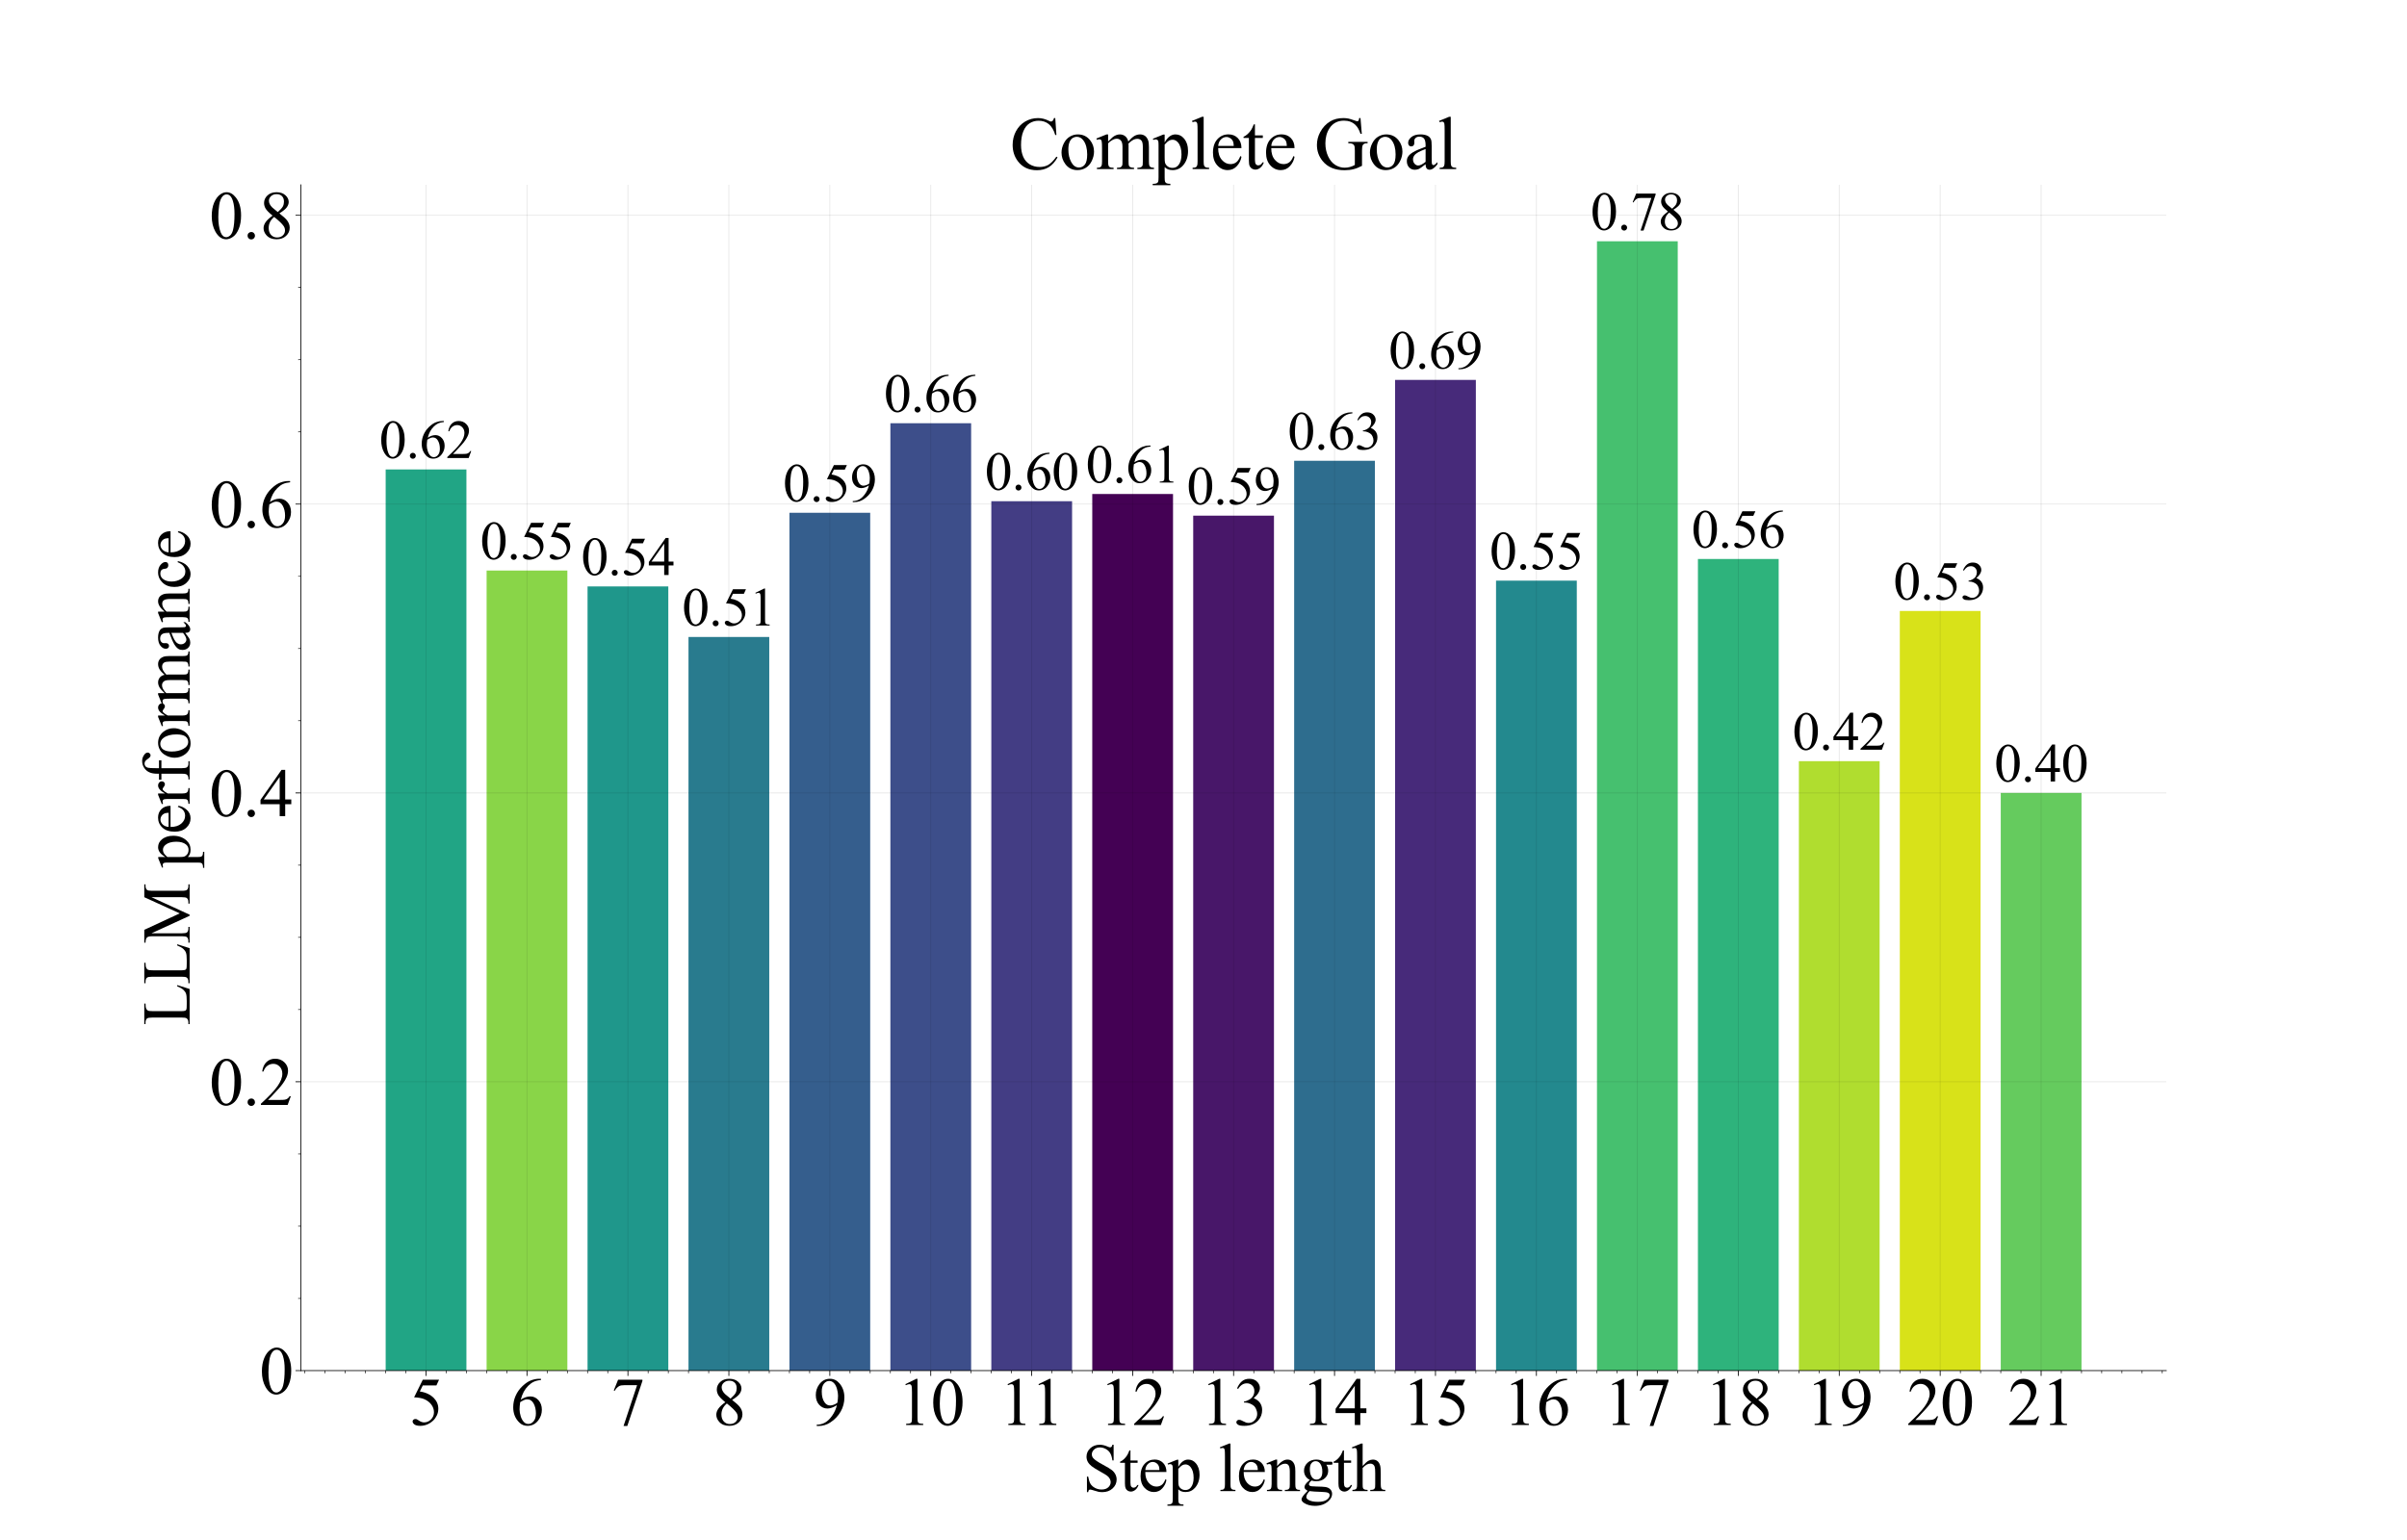 <?xml version="1.0" encoding="utf-8" standalone="no"?>
<!DOCTYPE svg PUBLIC "-//W3C//DTD SVG 1.1//EN"
  "http://www.w3.org/Graphics/SVG/1.1/DTD/svg11.dtd">
<svg height="1152pt" version="1.1" viewBox="0 0 1800 1152" width="1800pt" xmlns="http://www.w3.org/2000/svg" xmlns:xlink="http://www.w3.org/1999/xlink">
 <defs>
  <style type="text/css">*{stroke-linecap:butt;stroke-linejoin:round;}</style>
 </defs>
 <g id="figure_1">
  <g id="patch_1">
   <path d="M 0 1152 
L 1800 1152 
L 1800 0 
L 0 0 
z
" style="fill:#ffffff;"/>
  </g>
  <g id="axes_1">
   <g id="patch_2">
    <path d="M 225 1025.28 
L 1620 1025.28 
L 1620 138.24 
L 225 138.24 
z
" style="fill:#ffffff;"/>
   </g>
   <g id="patch_3">
    <path clip-path="url(#p1ff0bcc192)" d="M 816.818 1025.28 
L 877.208 1025.28 
L 877.208 369.534 
L 816.818 369.534 
z
" style="fill:#440154;"/>
   </g>
   <g id="patch_4">
    <path clip-path="url(#p1ff0bcc192)" d="M 892.305 1025.28 
L 952.695 1025.28 
L 952.695 385.738 
L 892.305 385.738 
z
" style="fill:#481769;"/>
   </g>
   <g id="patch_5">
    <path clip-path="url(#p1ff0bcc192)" d="M 1043.279 1025.28 
L 1103.669 1025.28 
L 1103.669 284.189 
L 1043.279 284.189 
z
" style="fill:#472a7a;"/>
   </g>
   <g id="patch_6">
    <path clip-path="url(#p1ff0bcc192)" d="M 741.331 1025.28 
L 801.721 1025.28 
L 801.721 374.935 
L 741.331 374.935 
z
" style="fill:#433d84;"/>
   </g>
   <g id="patch_7">
    <path clip-path="url(#p1ff0bcc192)" d="M 665.844 1025.28 
L 726.234 1025.28 
L 726.234 316.599 
L 665.844 316.599 
z
" style="fill:#3d4e8a;"/>
   </g>
   <g id="patch_8">
    <path clip-path="url(#p1ff0bcc192)" d="M 590.357 1025.28 
L 650.747 1025.28 
L 650.747 383.578 
L 590.357 383.578 
z
" style="fill:#355e8d;"/>
   </g>
   <g id="patch_9">
    <path clip-path="url(#p1ff0bcc192)" d="M 967.792 1025.28 
L 1028.182 1025.28 
L 1028.182 344.687 
L 967.792 344.687 
z
" style="fill:#2e6d8e;"/>
   </g>
   <g id="patch_10">
    <path clip-path="url(#p1ff0bcc192)" d="M 514.87 1025.28 
L 575.26 1025.28 
L 575.26 476.484 
L 514.87 476.484 
z
" style="fill:#297b8e;"/>
   </g>
   <g id="patch_11">
    <path clip-path="url(#p1ff0bcc192)" d="M 1118.766 1025.28 
L 1179.156 1025.28 
L 1179.156 434.352 
L 1118.766 434.352 
z
" style="fill:#23898e;"/>
   </g>
   <g id="patch_12">
    <path clip-path="url(#p1ff0bcc192)" d="M 439.383 1025.28 
L 499.773 1025.28 
L 499.773 438.673 
L 439.383 438.673 
z
" style="fill:#1f978b;"/>
   </g>
   <g id="patch_13">
    <path clip-path="url(#p1ff0bcc192)" d="M 288.409 1025.28 
L 348.799 1025.28 
L 348.799 351.168 
L 288.409 351.168 
z
" style="fill:#21a585;"/>
   </g>
   <g id="patch_14">
    <path clip-path="url(#p1ff0bcc192)" d="M 1269.74 1025.28 
L 1330.13 1025.28 
L 1330.13 418.148 
L 1269.74 418.148 
z
" style="fill:#2eb37c;"/>
   </g>
   <g id="patch_15">
    <path clip-path="url(#p1ff0bcc192)" d="M 1194.253 1025.28 
L 1254.643 1025.28 
L 1254.643 180.48 
L 1194.253 180.48 
z
" style="fill:#46c06f;"/>
   </g>
   <g id="patch_16">
    <path clip-path="url(#p1ff0bcc192)" d="M 1496.201 1025.28 
L 1556.591 1025.28 
L 1556.591 593.157 
L 1496.201 593.157 
z
" style="fill:#65cb5e;"/>
   </g>
   <g id="patch_17">
    <path clip-path="url(#p1ff0bcc192)" d="M 363.896 1025.28 
L 424.286 1025.28 
L 424.286 426.79 
L 363.896 426.79 
z
" style="fill:#89d548;"/>
   </g>
   <g id="patch_18">
    <path clip-path="url(#p1ff0bcc192)" d="M 1345.227 1025.28 
L 1405.617 1025.28 
L 1405.617 569.39 
L 1345.227 569.39 
z
" style="fill:#b0dd2f;"/>
   </g>
   <g id="patch_19">
    <path clip-path="url(#p1ff0bcc192)" d="M 1420.714 1025.28 
L 1481.104 1025.28 
L 1481.104 457.039 
L 1420.714 457.039 
z
" style="fill:#d8e219;"/>
   </g>
   <g id="matplotlib.axis_1">
    <g id="xtick_1">
     <g id="line2d_1">
      <path clip-path="url(#p1ff0bcc192)" d="M 847.013 1025.28 
L 847.013 138.24 
" style="fill:none;stroke:#000000;stroke-linecap:square;stroke-opacity:0.1;stroke-width:0.6;"/>
     </g>
     <g id="line2d_2">
      <defs>
       <path d="M 0 0 
L 0 4 
" id="me0183801da" style="stroke:#000000;stroke-width:0.6;"/>
      </defs>
      <g>
       <use style="stroke:#000000;stroke-width:0.6;" x="847.013" xlink:href="#me0183801da" y="1025.28"/>
      </g>
     </g>
     <g id="text_1">
      <!-- 12 -->
      <g transform="translate(822.013 1065.999)scale(0.5 -0.5)">
       <defs>
        <path d="M 750 3822 
L 1781 4325 
L 1884 4325 
L 1884 747 
Q 1884 391 1914 303 
Q 1944 216 2037 169 
Q 2131 122 2419 116 
L 2419 0 
L 825 0 
L 825 116 
Q 1125 122 1212 167 
Q 1300 213 1334 289 
Q 1369 366 1369 747 
L 1369 3034 
Q 1369 3497 1338 3628 
Q 1316 3728 1258 3775 
Q 1200 3822 1119 3822 
Q 1003 3822 797 3725 
L 750 3822 
z
" id="TimesNewRomanPSMT-31" transform="scale(0.016)"/>
        <path d="M 2934 816 
L 2638 0 
L 138 0 
L 138 116 
Q 1241 1122 1691 1759 
Q 2141 2397 2141 2925 
Q 2141 3328 1894 3587 
Q 1647 3847 1303 3847 
Q 991 3847 742 3664 
Q 494 3481 375 3128 
L 259 3128 
Q 338 3706 661 4015 
Q 984 4325 1469 4325 
Q 1984 4325 2329 3994 
Q 2675 3663 2675 3213 
Q 2675 2891 2525 2569 
Q 2294 2063 1775 1497 
Q 997 647 803 472 
L 1909 472 
Q 2247 472 2383 497 
Q 2519 522 2628 598 
Q 2738 675 2819 816 
L 2934 816 
z
" id="TimesNewRomanPSMT-32" transform="scale(0.016)"/>
       </defs>
       <use xlink:href="#TimesNewRomanPSMT-31"/>
       <use x="50" xlink:href="#TimesNewRomanPSMT-32"/>
      </g>
     </g>
    </g>
    <g id="xtick_2">
     <g id="line2d_3">
      <path clip-path="url(#p1ff0bcc192)" d="M 922.5 1025.28 
L 922.5 138.24 
" style="fill:none;stroke:#000000;stroke-linecap:square;stroke-opacity:0.1;stroke-width:0.6;"/>
     </g>
     <g id="line2d_4">
      <g>
       <use style="stroke:#000000;stroke-width:0.6;" x="922.5" xlink:href="#me0183801da" y="1025.28"/>
      </g>
     </g>
     <g id="text_2">
      <!-- 13 -->
      <g transform="translate(897.5 1065.999)scale(0.5 -0.5)">
       <defs>
        <path d="M 325 3431 
Q 506 3859 782 4092 
Q 1059 4325 1472 4325 
Q 1981 4325 2253 3994 
Q 2459 3747 2459 3466 
Q 2459 3003 1878 2509 
Q 2269 2356 2469 2072 
Q 2669 1788 2669 1403 
Q 2669 853 2319 450 
Q 1863 -75 997 -75 
Q 569 -75 414 31 
Q 259 138 259 259 
Q 259 350 332 419 
Q 406 488 509 488 
Q 588 488 669 463 
Q 722 447 909 348 
Q 1097 250 1169 231 
Q 1284 197 1416 197 
Q 1734 197 1970 444 
Q 2206 691 2206 1028 
Q 2206 1275 2097 1509 
Q 2016 1684 1919 1775 
Q 1784 1900 1550 2001 
Q 1316 2103 1072 2103 
L 972 2103 
L 972 2197 
Q 1219 2228 1467 2375 
Q 1716 2522 1828 2728 
Q 1941 2934 1941 3181 
Q 1941 3503 1739 3701 
Q 1538 3900 1238 3900 
Q 753 3900 428 3381 
L 325 3431 
z
" id="TimesNewRomanPSMT-33" transform="scale(0.016)"/>
       </defs>
       <use xlink:href="#TimesNewRomanPSMT-31"/>
       <use x="50" xlink:href="#TimesNewRomanPSMT-33"/>
      </g>
     </g>
    </g>
    <g id="xtick_3">
     <g id="line2d_5">
      <path clip-path="url(#p1ff0bcc192)" d="M 1073.474 1025.28 
L 1073.474 138.24 
" style="fill:none;stroke:#000000;stroke-linecap:square;stroke-opacity:0.1;stroke-width:0.6;"/>
     </g>
     <g id="line2d_6">
      <g>
       <use style="stroke:#000000;stroke-width:0.6;" x="1073.474" xlink:href="#me0183801da" y="1025.28"/>
      </g>
     </g>
     <g id="text_3">
      <!-- 15 -->
      <g transform="translate(1048.474 1065.999)scale(0.5 -0.5)">
       <defs>
        <path d="M 2778 4238 
L 2534 3706 
L 1259 3706 
L 981 3138 
Q 1809 3016 2294 2522 
Q 2709 2097 2709 1522 
Q 2709 1188 2573 903 
Q 2438 619 2231 419 
Q 2025 219 1772 97 
Q 1413 -75 1034 -75 
Q 653 -75 479 54 
Q 306 184 306 341 
Q 306 428 378 495 
Q 450 563 559 563 
Q 641 563 702 538 
Q 763 513 909 409 
Q 1144 247 1384 247 
Q 1750 247 2026 523 
Q 2303 800 2303 1197 
Q 2303 1581 2056 1914 
Q 1809 2247 1375 2428 
Q 1034 2569 447 2591 
L 1259 4238 
L 2778 4238 
z
" id="TimesNewRomanPSMT-35" transform="scale(0.016)"/>
       </defs>
       <use xlink:href="#TimesNewRomanPSMT-31"/>
       <use x="50" xlink:href="#TimesNewRomanPSMT-35"/>
      </g>
     </g>
    </g>
    <g id="xtick_4">
     <g id="line2d_7">
      <path clip-path="url(#p1ff0bcc192)" d="M 771.526 1025.28 
L 771.526 138.24 
" style="fill:none;stroke:#000000;stroke-linecap:square;stroke-opacity:0.1;stroke-width:0.6;"/>
     </g>
     <g id="line2d_8">
      <g>
       <use style="stroke:#000000;stroke-width:0.6;" x="771.526" xlink:href="#me0183801da" y="1025.28"/>
      </g>
     </g>
     <g id="text_4">
      <!-- 11 -->
      <g transform="translate(747.463 1065.999)scale(0.5 -0.5)">
       <use xlink:href="#TimesNewRomanPSMT-31"/>
       <use x="46.25" xlink:href="#TimesNewRomanPSMT-31"/>
      </g>
     </g>
    </g>
    <g id="xtick_5">
     <g id="line2d_9">
      <path clip-path="url(#p1ff0bcc192)" d="M 696.039 1025.28 
L 696.039 138.24 
" style="fill:none;stroke:#000000;stroke-linecap:square;stroke-opacity:0.1;stroke-width:0.6;"/>
     </g>
     <g id="line2d_10">
      <g>
       <use style="stroke:#000000;stroke-width:0.6;" x="696.039" xlink:href="#me0183801da" y="1025.28"/>
      </g>
     </g>
     <g id="text_5">
      <!-- 10 -->
      <g transform="translate(671.039 1065.999)scale(0.5 -0.5)">
       <defs>
        <path d="M 231 2094 
Q 231 2819 450 3342 
Q 669 3866 1031 4122 
Q 1313 4325 1613 4325 
Q 2100 4325 2488 3828 
Q 2972 3213 2972 2159 
Q 2972 1422 2759 906 
Q 2547 391 2217 158 
Q 1888 -75 1581 -75 
Q 975 -75 572 641 
Q 231 1244 231 2094 
z
M 844 2016 
Q 844 1141 1059 588 
Q 1238 122 1591 122 
Q 1759 122 1940 273 
Q 2122 425 2216 781 
Q 2359 1319 2359 2297 
Q 2359 3022 2209 3506 
Q 2097 3866 1919 4016 
Q 1791 4119 1609 4119 
Q 1397 4119 1231 3928 
Q 1006 3669 925 3112 
Q 844 2556 844 2016 
z
" id="TimesNewRomanPSMT-30" transform="scale(0.016)"/>
       </defs>
       <use xlink:href="#TimesNewRomanPSMT-31"/>
       <use x="50" xlink:href="#TimesNewRomanPSMT-30"/>
      </g>
     </g>
    </g>
    <g id="xtick_6">
     <g id="line2d_11">
      <path clip-path="url(#p1ff0bcc192)" d="M 620.552 1025.28 
L 620.552 138.24 
" style="fill:none;stroke:#000000;stroke-linecap:square;stroke-opacity:0.1;stroke-width:0.6;"/>
     </g>
     <g id="line2d_12">
      <g>
       <use style="stroke:#000000;stroke-width:0.6;" x="620.552" xlink:href="#me0183801da" y="1025.28"/>
      </g>
     </g>
     <g id="text_6">
      <!-- 9 -->
      <g transform="translate(608.052 1065.999)scale(0.5 -0.5)">
       <defs>
        <path d="M 338 -88 
L 338 28 
Q 744 34 1094 217 
Q 1444 400 1770 856 
Q 2097 1313 2225 1859 
Q 1734 1544 1338 1544 
Q 891 1544 572 1889 
Q 253 2234 253 2806 
Q 253 3363 572 3797 
Q 956 4325 1575 4325 
Q 2097 4325 2469 3894 
Q 2925 3359 2925 2575 
Q 2925 1869 2578 1258 
Q 2231 647 1613 244 
Q 1109 -88 516 -88 
L 338 -88 
z
M 2275 2091 
Q 2331 2497 2331 2741 
Q 2331 3044 2228 3395 
Q 2125 3747 1936 3934 
Q 1747 4122 1506 4122 
Q 1228 4122 1018 3872 
Q 809 3622 809 3128 
Q 809 2469 1088 2097 
Q 1291 1828 1588 1828 
Q 1731 1828 1928 1897 
Q 2125 1966 2275 2091 
z
" id="TimesNewRomanPSMT-39" transform="scale(0.016)"/>
       </defs>
       <use xlink:href="#TimesNewRomanPSMT-39"/>
      </g>
     </g>
    </g>
    <g id="xtick_7">
     <g id="line2d_13">
      <path clip-path="url(#p1ff0bcc192)" d="M 997.987 1025.28 
L 997.987 138.24 
" style="fill:none;stroke:#000000;stroke-linecap:square;stroke-opacity:0.1;stroke-width:0.6;"/>
     </g>
     <g id="line2d_14">
      <g>
       <use style="stroke:#000000;stroke-width:0.6;" x="997.987" xlink:href="#me0183801da" y="1025.28"/>
      </g>
     </g>
     <g id="text_7">
      <!-- 14 -->
      <g transform="translate(972.987 1065.999)scale(0.5 -0.5)">
       <defs>
        <path d="M 2978 1563 
L 2978 1119 
L 2409 1119 
L 2409 0 
L 1894 0 
L 1894 1119 
L 100 1119 
L 100 1519 
L 2066 4325 
L 2409 4325 
L 2409 1563 
L 2978 1563 
z
M 1894 1563 
L 1894 3666 
L 406 1563 
L 1894 1563 
z
" id="TimesNewRomanPSMT-34" transform="scale(0.016)"/>
       </defs>
       <use xlink:href="#TimesNewRomanPSMT-31"/>
       <use x="50" xlink:href="#TimesNewRomanPSMT-34"/>
      </g>
     </g>
    </g>
    <g id="xtick_8">
     <g id="line2d_15">
      <path clip-path="url(#p1ff0bcc192)" d="M 545.065 1025.28 
L 545.065 138.24 
" style="fill:none;stroke:#000000;stroke-linecap:square;stroke-opacity:0.1;stroke-width:0.6;"/>
     </g>
     <g id="line2d_16">
      <g>
       <use style="stroke:#000000;stroke-width:0.6;" x="545.065" xlink:href="#me0183801da" y="1025.28"/>
      </g>
     </g>
     <g id="text_8">
      <!-- 8 -->
      <g transform="translate(532.565 1065.999)scale(0.5 -0.5)">
       <defs>
        <path d="M 1228 2134 
Q 725 2547 579 2797 
Q 434 3047 434 3316 
Q 434 3728 753 4026 
Q 1072 4325 1600 4325 
Q 2113 4325 2425 4047 
Q 2738 3769 2738 3413 
Q 2738 3175 2569 2928 
Q 2400 2681 1866 2347 
Q 2416 1922 2594 1678 
Q 2831 1359 2831 1006 
Q 2831 559 2490 242 
Q 2150 -75 1597 -75 
Q 994 -75 656 303 
Q 388 606 388 966 
Q 388 1247 577 1523 
Q 766 1800 1228 2134 
z
M 1719 2469 
Q 2094 2806 2194 3001 
Q 2294 3197 2294 3444 
Q 2294 3772 2109 3958 
Q 1925 4144 1606 4144 
Q 1288 4144 1088 3959 
Q 888 3775 888 3528 
Q 888 3366 970 3203 
Q 1053 3041 1206 2894 
L 1719 2469 
z
M 1375 2016 
Q 1116 1797 991 1539 
Q 866 1281 866 981 
Q 866 578 1086 336 
Q 1306 94 1647 94 
Q 1984 94 2187 284 
Q 2391 475 2391 747 
Q 2391 972 2272 1150 
Q 2050 1481 1375 2016 
z
" id="TimesNewRomanPSMT-38" transform="scale(0.016)"/>
       </defs>
       <use xlink:href="#TimesNewRomanPSMT-38"/>
      </g>
     </g>
    </g>
    <g id="xtick_9">
     <g id="line2d_17">
      <path clip-path="url(#p1ff0bcc192)" d="M 1148.961 1025.28 
L 1148.961 138.24 
" style="fill:none;stroke:#000000;stroke-linecap:square;stroke-opacity:0.1;stroke-width:0.6;"/>
     </g>
     <g id="line2d_18">
      <g>
       <use style="stroke:#000000;stroke-width:0.6;" x="1148.961" xlink:href="#me0183801da" y="1025.28"/>
      </g>
     </g>
     <g id="text_9">
      <!-- 16 -->
      <g transform="translate(1123.961 1065.999)scale(0.5 -0.5)">
       <defs>
        <path d="M 2869 4325 
L 2869 4209 
Q 2456 4169 2195 4045 
Q 1934 3922 1679 3669 
Q 1425 3416 1258 3105 
Q 1091 2794 978 2366 
Q 1428 2675 1881 2675 
Q 2316 2675 2634 2325 
Q 2953 1975 2953 1425 
Q 2953 894 2631 456 
Q 2244 -75 1606 -75 
Q 1172 -75 869 213 
Q 275 772 275 1663 
Q 275 2231 503 2743 
Q 731 3256 1154 3653 
Q 1578 4050 1965 4187 
Q 2353 4325 2688 4325 
L 2869 4325 
z
M 925 2138 
Q 869 1716 869 1456 
Q 869 1156 980 804 
Q 1091 453 1309 247 
Q 1469 100 1697 100 
Q 1969 100 2183 356 
Q 2397 613 2397 1088 
Q 2397 1622 2184 2012 
Q 1972 2403 1581 2403 
Q 1463 2403 1327 2353 
Q 1191 2303 925 2138 
z
" id="TimesNewRomanPSMT-36" transform="scale(0.016)"/>
       </defs>
       <use xlink:href="#TimesNewRomanPSMT-31"/>
       <use x="50" xlink:href="#TimesNewRomanPSMT-36"/>
      </g>
     </g>
    </g>
    <g id="xtick_10">
     <g id="line2d_19">
      <path clip-path="url(#p1ff0bcc192)" d="M 469.578 1025.28 
L 469.578 138.24 
" style="fill:none;stroke:#000000;stroke-linecap:square;stroke-opacity:0.1;stroke-width:0.6;"/>
     </g>
     <g id="line2d_20">
      <g>
       <use style="stroke:#000000;stroke-width:0.6;" x="469.578" xlink:href="#me0183801da" y="1025.28"/>
      </g>
     </g>
     <g id="text_10">
      <!-- 7 -->
      <g transform="translate(457.078 1065.999)scale(0.5 -0.5)">
       <defs>
        <path d="M 644 4238 
L 2916 4238 
L 2916 4119 
L 1503 -88 
L 1153 -88 
L 2419 3728 
L 1253 3728 
Q 900 3728 750 3644 
Q 488 3500 328 3200 
L 238 3234 
L 644 4238 
z
" id="TimesNewRomanPSMT-37" transform="scale(0.016)"/>
       </defs>
       <use xlink:href="#TimesNewRomanPSMT-37"/>
      </g>
     </g>
    </g>
    <g id="xtick_11">
     <g id="line2d_21">
      <path clip-path="url(#p1ff0bcc192)" d="M 318.604 1025.28 
L 318.604 138.24 
" style="fill:none;stroke:#000000;stroke-linecap:square;stroke-opacity:0.1;stroke-width:0.6;"/>
     </g>
     <g id="line2d_22">
      <g>
       <use style="stroke:#000000;stroke-width:0.6;" x="318.604" xlink:href="#me0183801da" y="1025.28"/>
      </g>
     </g>
     <g id="text_11">
      <!-- 5 -->
      <g transform="translate(306.104 1065.999)scale(0.5 -0.5)">
       <use xlink:href="#TimesNewRomanPSMT-35"/>
      </g>
     </g>
    </g>
    <g id="xtick_12">
     <g id="line2d_23">
      <path clip-path="url(#p1ff0bcc192)" d="M 1299.935 1025.28 
L 1299.935 138.24 
" style="fill:none;stroke:#000000;stroke-linecap:square;stroke-opacity:0.1;stroke-width:0.6;"/>
     </g>
     <g id="line2d_24">
      <g>
       <use style="stroke:#000000;stroke-width:0.6;" x="1299.935" xlink:href="#me0183801da" y="1025.28"/>
      </g>
     </g>
     <g id="text_12">
      <!-- 18 -->
      <g transform="translate(1274.935 1065.999)scale(0.5 -0.5)">
       <use xlink:href="#TimesNewRomanPSMT-31"/>
       <use x="50" xlink:href="#TimesNewRomanPSMT-38"/>
      </g>
     </g>
    </g>
    <g id="xtick_13">
     <g id="line2d_25">
      <path clip-path="url(#p1ff0bcc192)" d="M 1224.448 1025.28 
L 1224.448 138.24 
" style="fill:none;stroke:#000000;stroke-linecap:square;stroke-opacity:0.1;stroke-width:0.6;"/>
     </g>
     <g id="line2d_26">
      <g>
       <use style="stroke:#000000;stroke-width:0.6;" x="1224.448" xlink:href="#me0183801da" y="1025.28"/>
      </g>
     </g>
     <g id="text_13">
      <!-- 17 -->
      <g transform="translate(1199.448 1065.999)scale(0.5 -0.5)">
       <use xlink:href="#TimesNewRomanPSMT-31"/>
       <use x="50" xlink:href="#TimesNewRomanPSMT-37"/>
      </g>
     </g>
    </g>
    <g id="xtick_14">
     <g id="line2d_27">
      <path clip-path="url(#p1ff0bcc192)" d="M 1526.396 1025.28 
L 1526.396 138.24 
" style="fill:none;stroke:#000000;stroke-linecap:square;stroke-opacity:0.1;stroke-width:0.6;"/>
     </g>
     <g id="line2d_28">
      <g>
       <use style="stroke:#000000;stroke-width:0.6;" x="1526.396" xlink:href="#me0183801da" y="1025.28"/>
      </g>
     </g>
     <g id="text_14">
      <!-- 21 -->
      <g transform="translate(1501.396 1065.999)scale(0.5 -0.5)">
       <use xlink:href="#TimesNewRomanPSMT-32"/>
       <use x="50" xlink:href="#TimesNewRomanPSMT-31"/>
      </g>
     </g>
    </g>
    <g id="xtick_15">
     <g id="line2d_29">
      <path clip-path="url(#p1ff0bcc192)" d="M 394.091 1025.28 
L 394.091 138.24 
" style="fill:none;stroke:#000000;stroke-linecap:square;stroke-opacity:0.1;stroke-width:0.6;"/>
     </g>
     <g id="line2d_30">
      <g>
       <use style="stroke:#000000;stroke-width:0.6;" x="394.091" xlink:href="#me0183801da" y="1025.28"/>
      </g>
     </g>
     <g id="text_15">
      <!-- 6 -->
      <g transform="translate(381.591 1065.999)scale(0.5 -0.5)">
       <use xlink:href="#TimesNewRomanPSMT-36"/>
      </g>
     </g>
    </g>
    <g id="xtick_16">
     <g id="line2d_31">
      <path clip-path="url(#p1ff0bcc192)" d="M 1375.422 1025.28 
L 1375.422 138.24 
" style="fill:none;stroke:#000000;stroke-linecap:square;stroke-opacity:0.1;stroke-width:0.6;"/>
     </g>
     <g id="line2d_32">
      <g>
       <use style="stroke:#000000;stroke-width:0.6;" x="1375.422" xlink:href="#me0183801da" y="1025.28"/>
      </g>
     </g>
     <g id="text_16">
      <!-- 19 -->
      <g transform="translate(1350.422 1065.999)scale(0.5 -0.5)">
       <use xlink:href="#TimesNewRomanPSMT-31"/>
       <use x="50" xlink:href="#TimesNewRomanPSMT-39"/>
      </g>
     </g>
    </g>
    <g id="xtick_17">
     <g id="line2d_33">
      <path clip-path="url(#p1ff0bcc192)" d="M 1450.909 1025.28 
L 1450.909 138.24 
" style="fill:none;stroke:#000000;stroke-linecap:square;stroke-opacity:0.1;stroke-width:0.6;"/>
     </g>
     <g id="line2d_34">
      <g>
       <use style="stroke:#000000;stroke-width:0.6;" x="1450.909" xlink:href="#me0183801da" y="1025.28"/>
      </g>
     </g>
     <g id="text_17">
      <!-- 20 -->
      <g transform="translate(1425.909 1065.999)scale(0.5 -0.5)">
       <use xlink:href="#TimesNewRomanPSMT-32"/>
       <use x="50" xlink:href="#TimesNewRomanPSMT-30"/>
      </g>
     </g>
    </g>
    <g id="xtick_18">
     <g id="line2d_35">
      <defs>
       <path d="M 0 0 
L 0 2 
" id="m6a484b69cf" style="stroke:#000000;stroke-width:0.48;"/>
      </defs>
      <g>
       <use style="stroke:#000000;stroke-width:0.48;" x="228.019" xlink:href="#m6a484b69cf" y="1025.28"/>
      </g>
     </g>
    </g>
    <g id="xtick_19">
     <g id="line2d_36">
      <g>
       <use style="stroke:#000000;stroke-width:0.48;" x="243.117" xlink:href="#m6a484b69cf" y="1025.28"/>
      </g>
     </g>
    </g>
    <g id="xtick_20">
     <g id="line2d_37">
      <g>
       <use style="stroke:#000000;stroke-width:0.48;" x="258.214" xlink:href="#m6a484b69cf" y="1025.28"/>
      </g>
     </g>
    </g>
    <g id="xtick_21">
     <g id="line2d_38">
      <g>
       <use style="stroke:#000000;stroke-width:0.48;" x="273.312" xlink:href="#m6a484b69cf" y="1025.28"/>
      </g>
     </g>
    </g>
    <g id="xtick_22">
     <g id="line2d_39">
      <g>
       <use style="stroke:#000000;stroke-width:0.48;" x="288.409" xlink:href="#m6a484b69cf" y="1025.28"/>
      </g>
     </g>
    </g>
    <g id="xtick_23">
     <g id="line2d_40">
      <g>
       <use style="stroke:#000000;stroke-width:0.48;" x="303.506" xlink:href="#m6a484b69cf" y="1025.28"/>
      </g>
     </g>
    </g>
    <g id="xtick_24">
     <g id="line2d_41">
      <g>
       <use style="stroke:#000000;stroke-width:0.48;" x="333.701" xlink:href="#m6a484b69cf" y="1025.28"/>
      </g>
     </g>
    </g>
    <g id="xtick_25">
     <g id="line2d_42">
      <g>
       <use style="stroke:#000000;stroke-width:0.48;" x="348.799" xlink:href="#m6a484b69cf" y="1025.28"/>
      </g>
     </g>
    </g>
    <g id="xtick_26">
     <g id="line2d_43">
      <g>
       <use style="stroke:#000000;stroke-width:0.48;" x="363.896" xlink:href="#m6a484b69cf" y="1025.28"/>
      </g>
     </g>
    </g>
    <g id="xtick_27">
     <g id="line2d_44">
      <g>
       <use style="stroke:#000000;stroke-width:0.48;" x="378.994" xlink:href="#m6a484b69cf" y="1025.28"/>
      </g>
     </g>
    </g>
    <g id="xtick_28">
     <g id="line2d_45">
      <g>
       <use style="stroke:#000000;stroke-width:0.48;" x="409.188" xlink:href="#m6a484b69cf" y="1025.28"/>
      </g>
     </g>
    </g>
    <g id="xtick_29">
     <g id="line2d_46">
      <g>
       <use style="stroke:#000000;stroke-width:0.48;" x="424.286" xlink:href="#m6a484b69cf" y="1025.28"/>
      </g>
     </g>
    </g>
    <g id="xtick_30">
     <g id="line2d_47">
      <g>
       <use style="stroke:#000000;stroke-width:0.48;" x="439.383" xlink:href="#m6a484b69cf" y="1025.28"/>
      </g>
     </g>
    </g>
    <g id="xtick_31">
     <g id="line2d_48">
      <g>
       <use style="stroke:#000000;stroke-width:0.48;" x="454.481" xlink:href="#m6a484b69cf" y="1025.28"/>
      </g>
     </g>
    </g>
    <g id="xtick_32">
     <g id="line2d_49">
      <g>
       <use style="stroke:#000000;stroke-width:0.48;" x="484.675" xlink:href="#m6a484b69cf" y="1025.28"/>
      </g>
     </g>
    </g>
    <g id="xtick_33">
     <g id="line2d_50">
      <g>
       <use style="stroke:#000000;stroke-width:0.48;" x="499.773" xlink:href="#m6a484b69cf" y="1025.28"/>
      </g>
     </g>
    </g>
    <g id="xtick_34">
     <g id="line2d_51">
      <g>
       <use style="stroke:#000000;stroke-width:0.48;" x="514.87" xlink:href="#m6a484b69cf" y="1025.28"/>
      </g>
     </g>
    </g>
    <g id="xtick_35">
     <g id="line2d_52">
      <g>
       <use style="stroke:#000000;stroke-width:0.48;" x="529.968" xlink:href="#m6a484b69cf" y="1025.28"/>
      </g>
     </g>
    </g>
    <g id="xtick_36">
     <g id="line2d_53">
      <g>
       <use style="stroke:#000000;stroke-width:0.48;" x="560.162" xlink:href="#m6a484b69cf" y="1025.28"/>
      </g>
     </g>
    </g>
    <g id="xtick_37">
     <g id="line2d_54">
      <g>
       <use style="stroke:#000000;stroke-width:0.48;" x="575.26" xlink:href="#m6a484b69cf" y="1025.28"/>
      </g>
     </g>
    </g>
    <g id="xtick_38">
     <g id="line2d_55">
      <g>
       <use style="stroke:#000000;stroke-width:0.48;" x="590.357" xlink:href="#m6a484b69cf" y="1025.28"/>
      </g>
     </g>
    </g>
    <g id="xtick_39">
     <g id="line2d_56">
      <g>
       <use style="stroke:#000000;stroke-width:0.48;" x="605.455" xlink:href="#m6a484b69cf" y="1025.28"/>
      </g>
     </g>
    </g>
    <g id="xtick_40">
     <g id="line2d_57">
      <g>
       <use style="stroke:#000000;stroke-width:0.48;" x="635.649" xlink:href="#m6a484b69cf" y="1025.28"/>
      </g>
     </g>
    </g>
    <g id="xtick_41">
     <g id="line2d_58">
      <g>
       <use style="stroke:#000000;stroke-width:0.48;" x="650.747" xlink:href="#m6a484b69cf" y="1025.28"/>
      </g>
     </g>
    </g>
    <g id="xtick_42">
     <g id="line2d_59">
      <g>
       <use style="stroke:#000000;stroke-width:0.48;" x="665.844" xlink:href="#m6a484b69cf" y="1025.28"/>
      </g>
     </g>
    </g>
    <g id="xtick_43">
     <g id="line2d_60">
      <g>
       <use style="stroke:#000000;stroke-width:0.48;" x="680.942" xlink:href="#m6a484b69cf" y="1025.28"/>
      </g>
     </g>
    </g>
    <g id="xtick_44">
     <g id="line2d_61">
      <g>
       <use style="stroke:#000000;stroke-width:0.48;" x="711.136" xlink:href="#m6a484b69cf" y="1025.28"/>
      </g>
     </g>
    </g>
    <g id="xtick_45">
     <g id="line2d_62">
      <g>
       <use style="stroke:#000000;stroke-width:0.48;" x="726.234" xlink:href="#m6a484b69cf" y="1025.28"/>
      </g>
     </g>
    </g>
    <g id="xtick_46">
     <g id="line2d_63">
      <g>
       <use style="stroke:#000000;stroke-width:0.48;" x="741.331" xlink:href="#m6a484b69cf" y="1025.28"/>
      </g>
     </g>
    </g>
    <g id="xtick_47">
     <g id="line2d_64">
      <g>
       <use style="stroke:#000000;stroke-width:0.48;" x="756.429" xlink:href="#m6a484b69cf" y="1025.28"/>
      </g>
     </g>
    </g>
    <g id="xtick_48">
     <g id="line2d_65">
      <g>
       <use style="stroke:#000000;stroke-width:0.48;" x="786.623" xlink:href="#m6a484b69cf" y="1025.28"/>
      </g>
     </g>
    </g>
    <g id="xtick_49">
     <g id="line2d_66">
      <g>
       <use style="stroke:#000000;stroke-width:0.48;" x="801.721" xlink:href="#m6a484b69cf" y="1025.28"/>
      </g>
     </g>
    </g>
    <g id="xtick_50">
     <g id="line2d_67">
      <g>
       <use style="stroke:#000000;stroke-width:0.48;" x="816.818" xlink:href="#m6a484b69cf" y="1025.28"/>
      </g>
     </g>
    </g>
    <g id="xtick_51">
     <g id="line2d_68">
      <g>
       <use style="stroke:#000000;stroke-width:0.48;" x="831.916" xlink:href="#m6a484b69cf" y="1025.28"/>
      </g>
     </g>
    </g>
    <g id="xtick_52">
     <g id="line2d_69">
      <g>
       <use style="stroke:#000000;stroke-width:0.48;" x="862.11" xlink:href="#m6a484b69cf" y="1025.28"/>
      </g>
     </g>
    </g>
    <g id="xtick_53">
     <g id="line2d_70">
      <g>
       <use style="stroke:#000000;stroke-width:0.48;" x="877.208" xlink:href="#m6a484b69cf" y="1025.28"/>
      </g>
     </g>
    </g>
    <g id="xtick_54">
     <g id="line2d_71">
      <g>
       <use style="stroke:#000000;stroke-width:0.48;" x="892.305" xlink:href="#m6a484b69cf" y="1025.28"/>
      </g>
     </g>
    </g>
    <g id="xtick_55">
     <g id="line2d_72">
      <g>
       <use style="stroke:#000000;stroke-width:0.48;" x="907.403" xlink:href="#m6a484b69cf" y="1025.28"/>
      </g>
     </g>
    </g>
    <g id="xtick_56">
     <g id="line2d_73">
      <g>
       <use style="stroke:#000000;stroke-width:0.48;" x="937.597" xlink:href="#m6a484b69cf" y="1025.28"/>
      </g>
     </g>
    </g>
    <g id="xtick_57">
     <g id="line2d_74">
      <g>
       <use style="stroke:#000000;stroke-width:0.48;" x="952.695" xlink:href="#m6a484b69cf" y="1025.28"/>
      </g>
     </g>
    </g>
    <g id="xtick_58">
     <g id="line2d_75">
      <g>
       <use style="stroke:#000000;stroke-width:0.48;" x="967.792" xlink:href="#m6a484b69cf" y="1025.28"/>
      </g>
     </g>
    </g>
    <g id="xtick_59">
     <g id="line2d_76">
      <g>
       <use style="stroke:#000000;stroke-width:0.48;" x="982.89" xlink:href="#m6a484b69cf" y="1025.28"/>
      </g>
     </g>
    </g>
    <g id="xtick_60">
     <g id="line2d_77">
      <g>
       <use style="stroke:#000000;stroke-width:0.48;" x="1013.084" xlink:href="#m6a484b69cf" y="1025.28"/>
      </g>
     </g>
    </g>
    <g id="xtick_61">
     <g id="line2d_78">
      <g>
       <use style="stroke:#000000;stroke-width:0.48;" x="1028.182" xlink:href="#m6a484b69cf" y="1025.28"/>
      </g>
     </g>
    </g>
    <g id="xtick_62">
     <g id="line2d_79">
      <g>
       <use style="stroke:#000000;stroke-width:0.48;" x="1043.279" xlink:href="#m6a484b69cf" y="1025.28"/>
      </g>
     </g>
    </g>
    <g id="xtick_63">
     <g id="line2d_80">
      <g>
       <use style="stroke:#000000;stroke-width:0.48;" x="1058.377" xlink:href="#m6a484b69cf" y="1025.28"/>
      </g>
     </g>
    </g>
    <g id="xtick_64">
     <g id="line2d_81">
      <g>
       <use style="stroke:#000000;stroke-width:0.48;" x="1088.571" xlink:href="#m6a484b69cf" y="1025.28"/>
      </g>
     </g>
    </g>
    <g id="xtick_65">
     <g id="line2d_82">
      <g>
       <use style="stroke:#000000;stroke-width:0.48;" x="1103.669" xlink:href="#m6a484b69cf" y="1025.28"/>
      </g>
     </g>
    </g>
    <g id="xtick_66">
     <g id="line2d_83">
      <g>
       <use style="stroke:#000000;stroke-width:0.48;" x="1118.766" xlink:href="#m6a484b69cf" y="1025.28"/>
      </g>
     </g>
    </g>
    <g id="xtick_67">
     <g id="line2d_84">
      <g>
       <use style="stroke:#000000;stroke-width:0.48;" x="1133.864" xlink:href="#m6a484b69cf" y="1025.28"/>
      </g>
     </g>
    </g>
    <g id="xtick_68">
     <g id="line2d_85">
      <g>
       <use style="stroke:#000000;stroke-width:0.48;" x="1164.058" xlink:href="#m6a484b69cf" y="1025.28"/>
      </g>
     </g>
    </g>
    <g id="xtick_69">
     <g id="line2d_86">
      <g>
       <use style="stroke:#000000;stroke-width:0.48;" x="1179.156" xlink:href="#m6a484b69cf" y="1025.28"/>
      </g>
     </g>
    </g>
    <g id="xtick_70">
     <g id="line2d_87">
      <g>
       <use style="stroke:#000000;stroke-width:0.48;" x="1194.253" xlink:href="#m6a484b69cf" y="1025.28"/>
      </g>
     </g>
    </g>
    <g id="xtick_71">
     <g id="line2d_88">
      <g>
       <use style="stroke:#000000;stroke-width:0.48;" x="1209.351" xlink:href="#m6a484b69cf" y="1025.28"/>
      </g>
     </g>
    </g>
    <g id="xtick_72">
     <g id="line2d_89">
      <g>
       <use style="stroke:#000000;stroke-width:0.48;" x="1239.545" xlink:href="#m6a484b69cf" y="1025.28"/>
      </g>
     </g>
    </g>
    <g id="xtick_73">
     <g id="line2d_90">
      <g>
       <use style="stroke:#000000;stroke-width:0.48;" x="1254.643" xlink:href="#m6a484b69cf" y="1025.28"/>
      </g>
     </g>
    </g>
    <g id="xtick_74">
     <g id="line2d_91">
      <g>
       <use style="stroke:#000000;stroke-width:0.48;" x="1269.74" xlink:href="#m6a484b69cf" y="1025.28"/>
      </g>
     </g>
    </g>
    <g id="xtick_75">
     <g id="line2d_92">
      <g>
       <use style="stroke:#000000;stroke-width:0.48;" x="1284.838" xlink:href="#m6a484b69cf" y="1025.28"/>
      </g>
     </g>
    </g>
    <g id="xtick_76">
     <g id="line2d_93">
      <g>
       <use style="stroke:#000000;stroke-width:0.48;" x="1315.032" xlink:href="#m6a484b69cf" y="1025.28"/>
      </g>
     </g>
    </g>
    <g id="xtick_77">
     <g id="line2d_94">
      <g>
       <use style="stroke:#000000;stroke-width:0.48;" x="1330.13" xlink:href="#m6a484b69cf" y="1025.28"/>
      </g>
     </g>
    </g>
    <g id="xtick_78">
     <g id="line2d_95">
      <g>
       <use style="stroke:#000000;stroke-width:0.48;" x="1345.227" xlink:href="#m6a484b69cf" y="1025.28"/>
      </g>
     </g>
    </g>
    <g id="xtick_79">
     <g id="line2d_96">
      <g>
       <use style="stroke:#000000;stroke-width:0.48;" x="1360.325" xlink:href="#m6a484b69cf" y="1025.28"/>
      </g>
     </g>
    </g>
    <g id="xtick_80">
     <g id="line2d_97">
      <g>
       <use style="stroke:#000000;stroke-width:0.48;" x="1390.519" xlink:href="#m6a484b69cf" y="1025.28"/>
      </g>
     </g>
    </g>
    <g id="xtick_81">
     <g id="line2d_98">
      <g>
       <use style="stroke:#000000;stroke-width:0.48;" x="1405.617" xlink:href="#m6a484b69cf" y="1025.28"/>
      </g>
     </g>
    </g>
    <g id="xtick_82">
     <g id="line2d_99">
      <g>
       <use style="stroke:#000000;stroke-width:0.48;" x="1420.714" xlink:href="#m6a484b69cf" y="1025.28"/>
      </g>
     </g>
    </g>
    <g id="xtick_83">
     <g id="line2d_100">
      <g>
       <use style="stroke:#000000;stroke-width:0.48;" x="1435.812" xlink:href="#m6a484b69cf" y="1025.28"/>
      </g>
     </g>
    </g>
    <g id="xtick_84">
     <g id="line2d_101">
      <g>
       <use style="stroke:#000000;stroke-width:0.48;" x="1466.006" xlink:href="#m6a484b69cf" y="1025.28"/>
      </g>
     </g>
    </g>
    <g id="xtick_85">
     <g id="line2d_102">
      <g>
       <use style="stroke:#000000;stroke-width:0.48;" x="1481.104" xlink:href="#m6a484b69cf" y="1025.28"/>
      </g>
     </g>
    </g>
    <g id="xtick_86">
     <g id="line2d_103">
      <g>
       <use style="stroke:#000000;stroke-width:0.48;" x="1496.201" xlink:href="#m6a484b69cf" y="1025.28"/>
      </g>
     </g>
    </g>
    <g id="xtick_87">
     <g id="line2d_104">
      <g>
       <use style="stroke:#000000;stroke-width:0.48;" x="1511.299" xlink:href="#m6a484b69cf" y="1025.28"/>
      </g>
     </g>
    </g>
    <g id="xtick_88">
     <g id="line2d_105">
      <g>
       <use style="stroke:#000000;stroke-width:0.48;" x="1541.494" xlink:href="#m6a484b69cf" y="1025.28"/>
      </g>
     </g>
    </g>
    <g id="xtick_89">
     <g id="line2d_106">
      <g>
       <use style="stroke:#000000;stroke-width:0.48;" x="1556.591" xlink:href="#m6a484b69cf" y="1025.28"/>
      </g>
     </g>
    </g>
    <g id="xtick_90">
     <g id="line2d_107">
      <g>
       <use style="stroke:#000000;stroke-width:0.48;" x="1571.688" xlink:href="#m6a484b69cf" y="1025.28"/>
      </g>
     </g>
    </g>
    <g id="xtick_91">
     <g id="line2d_108">
      <g>
       <use style="stroke:#000000;stroke-width:0.48;" x="1586.786" xlink:href="#m6a484b69cf" y="1025.28"/>
      </g>
     </g>
    </g>
    <g id="xtick_92">
     <g id="line2d_109">
      <g>
       <use style="stroke:#000000;stroke-width:0.48;" x="1601.883" xlink:href="#m6a484b69cf" y="1025.28"/>
      </g>
     </g>
    </g>
    <g id="xtick_93">
     <g id="line2d_110">
      <g>
       <use style="stroke:#000000;stroke-width:0.48;" x="1616.981" xlink:href="#m6a484b69cf" y="1025.28"/>
      </g>
     </g>
    </g>
    <g id="text_18">
     <!-- Step length -->
     <g transform="translate(809.316 1115.413)scale(0.5 -0.5)">
      <defs>
       <path d="M 2934 4334 
L 2934 2869 
L 2819 2869 
Q 2763 3291 2617 3541 
Q 2472 3791 2203 3937 
Q 1934 4084 1647 4084 
Q 1322 4084 1109 3886 
Q 897 3688 897 3434 
Q 897 3241 1031 3081 
Q 1225 2847 1953 2456 
Q 2547 2138 2764 1967 
Q 2981 1797 3098 1565 
Q 3216 1334 3216 1081 
Q 3216 600 2842 251 
Q 2469 -97 1881 -97 
Q 1697 -97 1534 -69 
Q 1438 -53 1133 45 
Q 828 144 747 144 
Q 669 144 623 97 
Q 578 50 556 -97 
L 441 -97 
L 441 1356 
L 556 1356 
Q 638 900 775 673 
Q 913 447 1195 297 
Q 1478 147 1816 147 
Q 2206 147 2432 353 
Q 2659 559 2659 841 
Q 2659 997 2573 1156 
Q 2488 1316 2306 1453 
Q 2184 1547 1640 1851 
Q 1097 2156 867 2337 
Q 638 2519 519 2737 
Q 400 2956 400 3219 
Q 400 3675 750 4004 
Q 1100 4334 1641 4334 
Q 1978 4334 2356 4169 
Q 2531 4091 2603 4091 
Q 2684 4091 2736 4139 
Q 2788 4188 2819 4334 
L 2934 4334 
z
" id="TimesNewRomanPSMT-53" transform="scale(0.016)"/>
       <path d="M 1031 3803 
L 1031 2863 
L 1700 2863 
L 1700 2644 
L 1031 2644 
L 1031 788 
Q 1031 509 1111 412 
Q 1191 316 1316 316 
Q 1419 316 1516 380 
Q 1613 444 1666 569 
L 1788 569 
Q 1678 263 1478 108 
Q 1278 -47 1066 -47 
Q 922 -47 784 33 
Q 647 113 581 261 
Q 516 409 516 719 
L 516 2644 
L 63 2644 
L 63 2747 
Q 234 2816 414 2980 
Q 594 3144 734 3369 
Q 806 3488 934 3803 
L 1031 3803 
z
" id="TimesNewRomanPSMT-74" transform="scale(0.016)"/>
       <path d="M 681 1784 
Q 678 1147 991 784 
Q 1303 422 1725 422 
Q 2006 422 2214 576 
Q 2422 731 2563 1106 
L 2659 1044 
Q 2594 616 2278 264 
Q 1963 -88 1488 -88 
Q 972 -88 605 314 
Q 238 716 238 1394 
Q 238 2128 614 2539 
Q 991 2950 1559 2950 
Q 2041 2950 2350 2633 
Q 2659 2316 2659 1784 
L 681 1784 
z
M 681 1966 
L 2006 1966 
Q 1991 2241 1941 2353 
Q 1863 2528 1708 2628 
Q 1553 2728 1384 2728 
Q 1125 2728 920 2526 
Q 716 2325 681 1966 
z
" id="TimesNewRomanPSMT-65" transform="scale(0.016)"/>
       <path d="M -6 2578 
L 875 2934 
L 994 2934 
L 994 2266 
Q 1216 2644 1439 2795 
Q 1663 2947 1909 2947 
Q 2341 2947 2628 2609 
Q 2981 2197 2981 1534 
Q 2981 794 2556 309 
Q 2206 -88 1675 -88 
Q 1444 -88 1275 -22 
Q 1150 25 994 166 
L 994 -706 
Q 994 -1000 1030 -1079 
Q 1066 -1159 1155 -1206 
Q 1244 -1253 1478 -1253 
L 1478 -1369 
L -22 -1369 
L -22 -1253 
L 56 -1253 
Q 228 -1256 350 -1188 
Q 409 -1153 442 -1076 
Q 475 -1000 475 -688 
L 475 2019 
Q 475 2297 450 2372 
Q 425 2447 370 2484 
Q 316 2522 222 2522 
Q 147 2522 31 2478 
L -6 2578 
z
M 994 2081 
L 994 1013 
Q 994 666 1022 556 
Q 1066 375 1236 237 
Q 1406 100 1666 100 
Q 1978 100 2172 344 
Q 2425 663 2425 1241 
Q 2425 1897 2138 2250 
Q 1938 2494 1663 2494 
Q 1513 2494 1366 2419 
Q 1253 2363 994 2081 
z
" id="TimesNewRomanPSMT-70" transform="scale(0.016)"/>
       <path id="TimesNewRomanPSMT-20" transform="scale(0.016)"/>
       <path d="M 1184 4444 
L 1184 647 
Q 1184 378 1223 290 
Q 1263 203 1344 158 
Q 1425 113 1647 113 
L 1647 0 
L 244 0 
L 244 113 
Q 441 113 512 153 
Q 584 194 625 287 
Q 666 381 666 647 
L 666 3247 
Q 666 3731 644 3842 
Q 622 3953 573 3993 
Q 525 4034 450 4034 
Q 369 4034 244 3984 
L 191 4094 
L 1044 4444 
L 1184 4444 
z
" id="TimesNewRomanPSMT-6c" transform="scale(0.016)"/>
       <path d="M 1034 2341 
Q 1538 2947 1994 2947 
Q 2228 2947 2397 2830 
Q 2566 2713 2666 2444 
Q 2734 2256 2734 1869 
L 2734 647 
Q 2734 375 2778 278 
Q 2813 200 2889 156 
Q 2966 113 3172 113 
L 3172 0 
L 1756 0 
L 1756 113 
L 1816 113 
Q 2016 113 2095 173 
Q 2175 234 2206 353 
Q 2219 400 2219 647 
L 2219 1819 
Q 2219 2209 2117 2386 
Q 2016 2563 1775 2563 
Q 1403 2563 1034 2156 
L 1034 647 
Q 1034 356 1069 288 
Q 1113 197 1189 155 
Q 1266 113 1500 113 
L 1500 0 
L 84 0 
L 84 113 
L 147 113 
Q 366 113 442 223 
Q 519 334 519 647 
L 519 1709 
Q 519 2225 495 2337 
Q 472 2450 423 2490 
Q 375 2531 294 2531 
Q 206 2531 84 2484 
L 38 2597 
L 900 2947 
L 1034 2947 
L 1034 2341 
z
" id="TimesNewRomanPSMT-6e" transform="scale(0.016)"/>
       <path d="M 966 1044 
Q 703 1172 562 1401 
Q 422 1631 422 1909 
Q 422 2334 742 2640 
Q 1063 2947 1563 2947 
Q 1972 2947 2272 2747 
L 2878 2747 
Q 3013 2747 3034 2739 
Q 3056 2731 3066 2713 
Q 3084 2684 3084 2613 
Q 3084 2531 3069 2500 
Q 3059 2484 3036 2475 
Q 3013 2466 2878 2466 
L 2506 2466 
Q 2681 2241 2681 1891 
Q 2681 1491 2375 1206 
Q 2069 922 1553 922 
Q 1341 922 1119 984 
Q 981 866 932 777 
Q 884 688 884 625 
Q 884 572 936 522 
Q 988 472 1138 450 
Q 1225 438 1575 428 
Q 2219 413 2409 384 
Q 2700 344 2873 169 
Q 3047 -6 3047 -263 
Q 3047 -616 2716 -925 
Q 2228 -1381 1444 -1381 
Q 841 -1381 425 -1109 
Q 191 -953 191 -784 
Q 191 -709 225 -634 
Q 278 -519 444 -313 
Q 466 -284 763 25 
Q 600 122 533 198 
Q 466 275 466 372 
Q 466 481 555 628 
Q 644 775 966 1044 
z
M 1509 2797 
Q 1278 2797 1122 2612 
Q 966 2428 966 2047 
Q 966 1553 1178 1281 
Q 1341 1075 1591 1075 
Q 1828 1075 1981 1253 
Q 2134 1431 2134 1813 
Q 2134 2309 1919 2591 
Q 1759 2797 1509 2797 
z
M 934 0 
Q 788 -159 713 -296 
Q 638 -434 638 -550 
Q 638 -700 819 -813 
Q 1131 -1006 1722 -1006 
Q 2284 -1006 2551 -807 
Q 2819 -609 2819 -384 
Q 2819 -222 2659 -153 
Q 2497 -84 2016 -72 
Q 1313 -53 934 0 
z
" id="TimesNewRomanPSMT-67" transform="scale(0.016)"/>
       <path d="M 1041 4444 
L 1041 2350 
Q 1388 2731 1591 2839 
Q 1794 2947 1997 2947 
Q 2241 2947 2416 2812 
Q 2591 2678 2675 2391 
Q 2734 2191 2734 1659 
L 2734 647 
Q 2734 375 2778 275 
Q 2809 200 2884 156 
Q 2959 113 3159 113 
L 3159 0 
L 1753 0 
L 1753 113 
L 1819 113 
Q 2019 113 2097 173 
Q 2175 234 2206 353 
Q 2216 403 2216 647 
L 2216 1659 
Q 2216 2128 2167 2275 
Q 2119 2422 2012 2495 
Q 1906 2569 1756 2569 
Q 1603 2569 1437 2487 
Q 1272 2406 1041 2159 
L 1041 647 
Q 1041 353 1073 281 
Q 1106 209 1195 161 
Q 1284 113 1503 113 
L 1503 0 
L 84 0 
L 84 113 
Q 275 113 384 172 
Q 447 203 484 290 
Q 522 378 522 647 
L 522 3238 
Q 522 3728 498 3840 
Q 475 3953 426 3993 
Q 378 4034 297 4034 
Q 231 4034 84 3984 
L 41 4094 
L 897 4444 
L 1041 4444 
z
" id="TimesNewRomanPSMT-68" transform="scale(0.016)"/>
      </defs>
      <use xlink:href="#TimesNewRomanPSMT-53"/>
      <use x="55.615" xlink:href="#TimesNewRomanPSMT-74"/>
      <use x="83.398" xlink:href="#TimesNewRomanPSMT-65"/>
      <use x="127.783" xlink:href="#TimesNewRomanPSMT-70"/>
      <use x="177.783" xlink:href="#TimesNewRomanPSMT-20"/>
      <use x="202.783" xlink:href="#TimesNewRomanPSMT-6c"/>
      <use x="230.566" xlink:href="#TimesNewRomanPSMT-65"/>
      <use x="274.951" xlink:href="#TimesNewRomanPSMT-6e"/>
      <use x="324.951" xlink:href="#TimesNewRomanPSMT-67"/>
      <use x="374.951" xlink:href="#TimesNewRomanPSMT-74"/>
      <use x="402.734" xlink:href="#TimesNewRomanPSMT-68"/>
     </g>
    </g>
   </g>
   <g id="matplotlib.axis_2">
    <g id="ytick_1">
     <g id="line2d_111">
      <path clip-path="url(#p1ff0bcc192)" d="M 225 1025.28 
L 1620 1025.28 
" style="fill:none;stroke:#000000;stroke-linecap:square;stroke-opacity:0.1;stroke-width:0.6;"/>
     </g>
     <g id="line2d_112">
      <defs>
       <path d="M 0 0 
L -4 0 
" id="mb48094a4ba" style="stroke:#000000;stroke-width:0.6;"/>
      </defs>
      <g>
       <use style="stroke:#000000;stroke-width:0.6;" x="225" xlink:href="#mb48094a4ba" y="1025.28"/>
      </g>
     </g>
     <g id="text_19">
      <!-- 0 -->
      <g transform="translate(194 1042.639)scale(0.5 -0.5)">
       <use xlink:href="#TimesNewRomanPSMT-30"/>
      </g>
     </g>
    </g>
    <g id="ytick_2">
     <g id="line2d_113">
      <path clip-path="url(#p1ff0bcc192)" d="M 225 809.219 
L 1620 809.219 
" style="fill:none;stroke:#000000;stroke-linecap:square;stroke-opacity:0.1;stroke-width:0.6;"/>
     </g>
     <g id="line2d_114">
      <g>
       <use style="stroke:#000000;stroke-width:0.6;" x="225" xlink:href="#mb48094a4ba" y="809.219"/>
      </g>
     </g>
     <g id="text_20">
      <!-- 0.2 -->
      <g transform="translate(156.5 826.578)scale(0.5 -0.5)">
       <defs>
        <path d="M 800 606 
Q 947 606 1047 504 
Q 1147 403 1147 259 
Q 1147 116 1045 14 
Q 944 -88 800 -88 
Q 656 -88 554 14 
Q 453 116 453 259 
Q 453 406 554 506 
Q 656 606 800 606 
z
" id="TimesNewRomanPSMT-2e" transform="scale(0.016)"/>
       </defs>
       <use xlink:href="#TimesNewRomanPSMT-30"/>
       <use x="50" xlink:href="#TimesNewRomanPSMT-2e"/>
       <use x="75" xlink:href="#TimesNewRomanPSMT-32"/>
      </g>
     </g>
    </g>
    <g id="ytick_3">
     <g id="line2d_115">
      <path clip-path="url(#p1ff0bcc192)" d="M 225 593.157 
L 1620 593.157 
" style="fill:none;stroke:#000000;stroke-linecap:square;stroke-opacity:0.1;stroke-width:0.6;"/>
     </g>
     <g id="line2d_116">
      <g>
       <use style="stroke:#000000;stroke-width:0.6;" x="225" xlink:href="#mb48094a4ba" y="593.157"/>
      </g>
     </g>
     <g id="text_21">
      <!-- 0.4 -->
      <g transform="translate(156.5 610.517)scale(0.5 -0.5)">
       <use xlink:href="#TimesNewRomanPSMT-30"/>
       <use x="50" xlink:href="#TimesNewRomanPSMT-2e"/>
       <use x="75" xlink:href="#TimesNewRomanPSMT-34"/>
      </g>
     </g>
    </g>
    <g id="ytick_4">
     <g id="line2d_117">
      <path clip-path="url(#p1ff0bcc192)" d="M 225 377.096 
L 1620 377.096 
" style="fill:none;stroke:#000000;stroke-linecap:square;stroke-opacity:0.1;stroke-width:0.6;"/>
     </g>
     <g id="line2d_118">
      <g>
       <use style="stroke:#000000;stroke-width:0.6;" x="225" xlink:href="#mb48094a4ba" y="377.096"/>
      </g>
     </g>
     <g id="text_22">
      <!-- 0.6 -->
      <g transform="translate(156.5 394.455)scale(0.5 -0.5)">
       <use xlink:href="#TimesNewRomanPSMT-30"/>
       <use x="50" xlink:href="#TimesNewRomanPSMT-2e"/>
       <use x="75" xlink:href="#TimesNewRomanPSMT-36"/>
      </g>
     </g>
    </g>
    <g id="ytick_5">
     <g id="line2d_119">
      <path clip-path="url(#p1ff0bcc192)" d="M 225 161.034 
L 1620 161.034 
" style="fill:none;stroke:#000000;stroke-linecap:square;stroke-opacity:0.1;stroke-width:0.6;"/>
     </g>
     <g id="line2d_120">
      <g>
       <use style="stroke:#000000;stroke-width:0.6;" x="225" xlink:href="#mb48094a4ba" y="161.034"/>
      </g>
     </g>
     <g id="text_23">
      <!-- 0.8 -->
      <g transform="translate(156.5 178.394)scale(0.5 -0.5)">
       <use xlink:href="#TimesNewRomanPSMT-30"/>
       <use x="50" xlink:href="#TimesNewRomanPSMT-2e"/>
       <use x="75" xlink:href="#TimesNewRomanPSMT-38"/>
      </g>
     </g>
    </g>
    <g id="ytick_6">
     <g id="line2d_121">
      <defs>
       <path d="M 0 0 
L -2 0 
" id="m5d9d18b0b0" style="stroke:#000000;stroke-width:0.48;"/>
      </defs>
      <g>
       <use style="stroke:#000000;stroke-width:0.48;" x="225" xlink:href="#m5d9d18b0b0" y="971.265"/>
      </g>
     </g>
    </g>
    <g id="ytick_7">
     <g id="line2d_122">
      <g>
       <use style="stroke:#000000;stroke-width:0.48;" x="225" xlink:href="#m5d9d18b0b0" y="917.249"/>
      </g>
     </g>
    </g>
    <g id="ytick_8">
     <g id="line2d_123">
      <g>
       <use style="stroke:#000000;stroke-width:0.48;" x="225" xlink:href="#m5d9d18b0b0" y="863.234"/>
      </g>
     </g>
    </g>
    <g id="ytick_9">
     <g id="line2d_124">
      <g>
       <use style="stroke:#000000;stroke-width:0.48;" x="225" xlink:href="#m5d9d18b0b0" y="755.203"/>
      </g>
     </g>
    </g>
    <g id="ytick_10">
     <g id="line2d_125">
      <g>
       <use style="stroke:#000000;stroke-width:0.48;" x="225" xlink:href="#m5d9d18b0b0" y="701.188"/>
      </g>
     </g>
    </g>
    <g id="ytick_11">
     <g id="line2d_126">
      <g>
       <use style="stroke:#000000;stroke-width:0.48;" x="225" xlink:href="#m5d9d18b0b0" y="647.173"/>
      </g>
     </g>
    </g>
    <g id="ytick_12">
     <g id="line2d_127">
      <g>
       <use style="stroke:#000000;stroke-width:0.48;" x="225" xlink:href="#m5d9d18b0b0" y="539.142"/>
      </g>
     </g>
    </g>
    <g id="ytick_13">
     <g id="line2d_128">
      <g>
       <use style="stroke:#000000;stroke-width:0.48;" x="225" xlink:href="#m5d9d18b0b0" y="485.127"/>
      </g>
     </g>
    </g>
    <g id="ytick_14">
     <g id="line2d_129">
      <g>
       <use style="stroke:#000000;stroke-width:0.48;" x="225" xlink:href="#m5d9d18b0b0" y="431.111"/>
      </g>
     </g>
    </g>
    <g id="ytick_15">
     <g id="line2d_130">
      <g>
       <use style="stroke:#000000;stroke-width:0.48;" x="225" xlink:href="#m5d9d18b0b0" y="323.081"/>
      </g>
     </g>
    </g>
    <g id="ytick_16">
     <g id="line2d_131">
      <g>
       <use style="stroke:#000000;stroke-width:0.48;" x="225" xlink:href="#m5d9d18b0b0" y="269.065"/>
      </g>
     </g>
    </g>
    <g id="ytick_17">
     <g id="line2d_132">
      <g>
       <use style="stroke:#000000;stroke-width:0.48;" x="225" xlink:href="#m5d9d18b0b0" y="215.05"/>
      </g>
     </g>
    </g>
    <g id="text_24">
     <!-- LLM performance -->
     <g transform="translate(141.805 767.088)rotate(-90)scale(0.5 -0.5)">
      <defs>
       <path d="M 3669 1172 
L 3772 1150 
L 3409 0 
L 128 0 
L 128 116 
L 288 116 
Q 556 116 672 291 
Q 738 391 738 753 
L 738 3488 
Q 738 3884 650 3984 
Q 528 4122 288 4122 
L 128 4122 
L 128 4238 
L 2047 4238 
L 2047 4122 
Q 1709 4125 1573 4059 
Q 1438 3994 1388 3894 
Q 1338 3794 1338 3416 
L 1338 753 
Q 1338 494 1388 397 
Q 1425 331 1503 300 
Q 1581 269 1991 269 
L 2300 269 
Q 2788 269 2984 341 
Q 3181 413 3343 595 
Q 3506 778 3669 1172 
z
" id="TimesNewRomanPSMT-4c" transform="scale(0.016)"/>
       <path d="M 2619 0 
L 981 3566 
L 981 734 
Q 981 344 1066 247 
Q 1181 116 1431 116 
L 1581 116 
L 1581 0 
L 106 0 
L 106 116 
L 256 116 
Q 525 116 638 278 
Q 706 378 706 734 
L 706 3503 
Q 706 3784 644 3909 
Q 600 4000 483 4061 
Q 366 4122 106 4122 
L 106 4238 
L 1306 4238 
L 2844 922 
L 4356 4238 
L 5556 4238 
L 5556 4122 
L 5409 4122 
Q 5138 4122 5025 3959 
Q 4956 3859 4956 3503 
L 4956 734 
Q 4956 344 5044 247 
Q 5159 116 5409 116 
L 5556 116 
L 5556 0 
L 3756 0 
L 3756 116 
L 3906 116 
Q 4178 116 4288 278 
Q 4356 378 4356 734 
L 4356 3566 
L 2722 0 
L 2619 0 
z
" id="TimesNewRomanPSMT-4d" transform="scale(0.016)"/>
       <path d="M 1038 2947 
L 1038 2303 
Q 1397 2947 1775 2947 
Q 1947 2947 2059 2842 
Q 2172 2738 2172 2600 
Q 2172 2478 2090 2393 
Q 2009 2309 1897 2309 
Q 1788 2309 1652 2417 
Q 1516 2525 1450 2525 
Q 1394 2525 1328 2463 
Q 1188 2334 1038 2041 
L 1038 669 
Q 1038 431 1097 309 
Q 1138 225 1241 169 
Q 1344 113 1538 113 
L 1538 0 
L 72 0 
L 72 113 
Q 291 113 397 181 
Q 475 231 506 341 
Q 522 394 522 644 
L 522 1753 
Q 522 2253 501 2348 
Q 481 2444 426 2487 
Q 372 2531 291 2531 
Q 194 2531 72 2484 
L 41 2597 
L 906 2947 
L 1038 2947 
z
" id="TimesNewRomanPSMT-72" transform="scale(0.016)"/>
       <path d="M 1319 2638 
L 1319 756 
Q 1319 356 1406 250 
Q 1522 113 1716 113 
L 1975 113 
L 1975 0 
L 266 0 
L 266 113 
L 394 113 
Q 519 113 622 175 
Q 725 238 764 344 
Q 803 450 803 756 
L 803 2638 
L 247 2638 
L 247 2863 
L 803 2863 
L 803 3050 
Q 803 3478 940 3775 
Q 1078 4072 1361 4255 
Q 1644 4438 1997 4438 
Q 2325 4438 2600 4225 
Q 2781 4084 2781 3909 
Q 2781 3816 2700 3733 
Q 2619 3650 2525 3650 
Q 2453 3650 2373 3701 
Q 2294 3753 2178 3923 
Q 2063 4094 1966 4153 
Q 1869 4213 1750 4213 
Q 1606 4213 1506 4136 
Q 1406 4059 1362 3898 
Q 1319 3738 1319 3069 
L 1319 2863 
L 2056 2863 
L 2056 2638 
L 1319 2638 
z
" id="TimesNewRomanPSMT-66" transform="scale(0.016)"/>
       <path d="M 1600 2947 
Q 2250 2947 2644 2453 
Q 2978 2031 2978 1484 
Q 2978 1100 2793 706 
Q 2609 313 2286 112 
Q 1963 -88 1566 -88 
Q 919 -88 538 428 
Q 216 863 216 1403 
Q 216 1797 411 2186 
Q 606 2575 925 2761 
Q 1244 2947 1600 2947 
z
M 1503 2744 
Q 1338 2744 1170 2645 
Q 1003 2547 900 2300 
Q 797 2053 797 1666 
Q 797 1041 1045 587 
Q 1294 134 1700 134 
Q 2003 134 2200 384 
Q 2397 634 2397 1244 
Q 2397 2006 2069 2444 
Q 1847 2744 1503 2744 
z
" id="TimesNewRomanPSMT-6f" transform="scale(0.016)"/>
       <path d="M 1050 2338 
Q 1363 2650 1419 2697 
Q 1559 2816 1721 2881 
Q 1884 2947 2044 2947 
Q 2313 2947 2506 2790 
Q 2700 2634 2766 2338 
Q 3088 2713 3309 2830 
Q 3531 2947 3766 2947 
Q 3994 2947 4170 2830 
Q 4347 2713 4450 2447 
Q 4519 2266 4519 1878 
L 4519 647 
Q 4519 378 4559 278 
Q 4591 209 4675 161 
Q 4759 113 4950 113 
L 4950 0 
L 3538 0 
L 3538 113 
L 3597 113 
Q 3781 113 3884 184 
Q 3956 234 3988 344 
Q 4000 397 4000 647 
L 4000 1878 
Q 4000 2228 3916 2372 
Q 3794 2572 3525 2572 
Q 3359 2572 3192 2489 
Q 3025 2406 2788 2181 
L 2781 2147 
L 2788 2013 
L 2788 647 
Q 2788 353 2820 281 
Q 2853 209 2943 161 
Q 3034 113 3253 113 
L 3253 0 
L 1806 0 
L 1806 113 
Q 2044 113 2133 169 
Q 2222 225 2256 338 
Q 2272 391 2272 647 
L 2272 1878 
Q 2272 2228 2169 2381 
Q 2031 2581 1784 2581 
Q 1616 2581 1450 2491 
Q 1191 2353 1050 2181 
L 1050 647 
Q 1050 366 1089 281 
Q 1128 197 1204 155 
Q 1281 113 1516 113 
L 1516 0 
L 100 0 
L 100 113 
Q 297 113 375 155 
Q 453 197 493 289 
Q 534 381 534 647 
L 534 1741 
Q 534 2213 506 2350 
Q 484 2453 437 2492 
Q 391 2531 309 2531 
Q 222 2531 100 2484 
L 53 2597 
L 916 2947 
L 1050 2947 
L 1050 2338 
z
" id="TimesNewRomanPSMT-6d" transform="scale(0.016)"/>
       <path d="M 1822 413 
Q 1381 72 1269 19 
Q 1100 -59 909 -59 
Q 613 -59 420 144 
Q 228 347 228 678 
Q 228 888 322 1041 
Q 450 1253 767 1440 
Q 1084 1628 1822 1897 
L 1822 2009 
Q 1822 2438 1686 2597 
Q 1550 2756 1291 2756 
Q 1094 2756 978 2650 
Q 859 2544 859 2406 
L 866 2225 
Q 866 2081 792 2003 
Q 719 1925 600 1925 
Q 484 1925 411 2006 
Q 338 2088 338 2228 
Q 338 2497 613 2722 
Q 888 2947 1384 2947 
Q 1766 2947 2009 2819 
Q 2194 2722 2281 2516 
Q 2338 2381 2338 1966 
L 2338 994 
Q 2338 584 2353 492 
Q 2369 400 2405 369 
Q 2441 338 2488 338 
Q 2538 338 2575 359 
Q 2641 400 2828 588 
L 2828 413 
Q 2478 -56 2159 -56 
Q 2006 -56 1915 50 
Q 1825 156 1822 413 
z
M 1822 616 
L 1822 1706 
Q 1350 1519 1213 1441 
Q 966 1303 859 1153 
Q 753 1003 753 825 
Q 753 600 887 451 
Q 1022 303 1197 303 
Q 1434 303 1822 616 
z
" id="TimesNewRomanPSMT-61" transform="scale(0.016)"/>
       <path d="M 2631 1088 
Q 2516 522 2178 217 
Q 1841 -88 1431 -88 
Q 944 -88 581 321 
Q 219 731 219 1428 
Q 219 2103 620 2525 
Q 1022 2947 1584 2947 
Q 2006 2947 2278 2723 
Q 2550 2500 2550 2259 
Q 2550 2141 2473 2067 
Q 2397 1994 2259 1994 
Q 2075 1994 1981 2113 
Q 1928 2178 1911 2362 
Q 1894 2547 1784 2644 
Q 1675 2738 1481 2738 
Q 1169 2738 978 2506 
Q 725 2200 725 1697 
Q 725 1184 976 792 
Q 1228 400 1656 400 
Q 1963 400 2206 609 
Q 2378 753 2541 1131 
L 2631 1088 
z
" id="TimesNewRomanPSMT-63" transform="scale(0.016)"/>
      </defs>
      <use xlink:href="#TimesNewRomanPSMT-4c"/>
      <use x="61.084" xlink:href="#TimesNewRomanPSMT-4c"/>
      <use x="122.168" xlink:href="#TimesNewRomanPSMT-4d"/>
      <use x="211.084" xlink:href="#TimesNewRomanPSMT-20"/>
      <use x="236.084" xlink:href="#TimesNewRomanPSMT-70"/>
      <use x="286.084" xlink:href="#TimesNewRomanPSMT-65"/>
      <use x="330.469" xlink:href="#TimesNewRomanPSMT-72"/>
      <use x="363.77" xlink:href="#TimesNewRomanPSMT-66"/>
      <use x="397.07" xlink:href="#TimesNewRomanPSMT-6f"/>
      <use x="447.07" xlink:href="#TimesNewRomanPSMT-72"/>
      <use x="480.371" xlink:href="#TimesNewRomanPSMT-6d"/>
      <use x="558.154" xlink:href="#TimesNewRomanPSMT-61"/>
      <use x="602.539" xlink:href="#TimesNewRomanPSMT-6e"/>
      <use x="652.539" xlink:href="#TimesNewRomanPSMT-63"/>
      <use x="696.924" xlink:href="#TimesNewRomanPSMT-65"/>
     </g>
    </g>
   </g>
   <g id="patch_20">
    <path d="M 225 1025.28 
L 225 138.24 
" style="fill:none;stroke:#000000;stroke-linecap:square;stroke-linejoin:miter;stroke-width:0.6;"/>
   </g>
   <g id="patch_21">
    <path d="M 225 1025.28 
L 1620 1025.28 
" style="fill:none;stroke:#000000;stroke-linecap:square;stroke-linejoin:miter;stroke-width:0.6;"/>
   </g>
   <g id="text_25">
    <!-- 0.61 -->
    <g transform="translate(812.013 360.977)scale(0.4 -0.4)">
     <use xlink:href="#TimesNewRomanPSMT-30"/>
     <use x="50" xlink:href="#TimesNewRomanPSMT-2e"/>
     <use x="75" xlink:href="#TimesNewRomanPSMT-36"/>
     <use x="125" xlink:href="#TimesNewRomanPSMT-31"/>
    </g>
   </g>
   <g id="text_26">
    <!-- 0.59 -->
    <g transform="translate(887.5 377.182)scale(0.4 -0.4)">
     <use xlink:href="#TimesNewRomanPSMT-30"/>
     <use x="50" xlink:href="#TimesNewRomanPSMT-2e"/>
     <use x="75" xlink:href="#TimesNewRomanPSMT-35"/>
     <use x="125" xlink:href="#TimesNewRomanPSMT-39"/>
    </g>
   </g>
   <g id="text_27">
    <!-- 0.69 -->
    <g transform="translate(1038.474 275.633)scale(0.4 -0.4)">
     <use xlink:href="#TimesNewRomanPSMT-30"/>
     <use x="50" xlink:href="#TimesNewRomanPSMT-2e"/>
     <use x="75" xlink:href="#TimesNewRomanPSMT-36"/>
     <use x="125" xlink:href="#TimesNewRomanPSMT-39"/>
    </g>
   </g>
   <g id="text_28">
    <!-- 0.60 -->
    <g transform="translate(736.526 366.379)scale(0.4 -0.4)">
     <use xlink:href="#TimesNewRomanPSMT-30"/>
     <use x="50" xlink:href="#TimesNewRomanPSMT-2e"/>
     <use x="75" xlink:href="#TimesNewRomanPSMT-36"/>
     <use x="125" xlink:href="#TimesNewRomanPSMT-30"/>
    </g>
   </g>
   <g id="text_29">
    <!-- 0.66 -->
    <g transform="translate(661.039 308.042)scale(0.4 -0.4)">
     <use xlink:href="#TimesNewRomanPSMT-30"/>
     <use x="50" xlink:href="#TimesNewRomanPSMT-2e"/>
     <use x="75" xlink:href="#TimesNewRomanPSMT-36"/>
     <use x="125" xlink:href="#TimesNewRomanPSMT-36"/>
    </g>
   </g>
   <g id="text_30">
    <!-- 0.59 -->
    <g transform="translate(585.552 375.021)scale(0.4 -0.4)">
     <use xlink:href="#TimesNewRomanPSMT-30"/>
     <use x="50" xlink:href="#TimesNewRomanPSMT-2e"/>
     <use x="75" xlink:href="#TimesNewRomanPSMT-35"/>
     <use x="125" xlink:href="#TimesNewRomanPSMT-39"/>
    </g>
   </g>
   <g id="text_31">
    <!-- 0.63 -->
    <g transform="translate(962.987 336.13)scale(0.4 -0.4)">
     <use xlink:href="#TimesNewRomanPSMT-30"/>
     <use x="50" xlink:href="#TimesNewRomanPSMT-2e"/>
     <use x="75" xlink:href="#TimesNewRomanPSMT-36"/>
     <use x="125" xlink:href="#TimesNewRomanPSMT-33"/>
    </g>
   </g>
   <g id="text_32">
    <!-- 0.51 -->
    <g transform="translate(510.065 467.928)scale(0.4 -0.4)">
     <use xlink:href="#TimesNewRomanPSMT-30"/>
     <use x="50" xlink:href="#TimesNewRomanPSMT-2e"/>
     <use x="75" xlink:href="#TimesNewRomanPSMT-35"/>
     <use x="125" xlink:href="#TimesNewRomanPSMT-31"/>
    </g>
   </g>
   <g id="text_33">
    <!-- 0.55 -->
    <g transform="translate(1113.961 425.796)scale(0.4 -0.4)">
     <use xlink:href="#TimesNewRomanPSMT-30"/>
     <use x="50" xlink:href="#TimesNewRomanPSMT-2e"/>
     <use x="75" xlink:href="#TimesNewRomanPSMT-35"/>
     <use x="125" xlink:href="#TimesNewRomanPSMT-35"/>
    </g>
   </g>
   <g id="text_34">
    <!-- 0.54 -->
    <g transform="translate(434.578 430.117)scale(0.4 -0.4)">
     <use xlink:href="#TimesNewRomanPSMT-30"/>
     <use x="50" xlink:href="#TimesNewRomanPSMT-2e"/>
     <use x="75" xlink:href="#TimesNewRomanPSMT-35"/>
     <use x="125" xlink:href="#TimesNewRomanPSMT-34"/>
    </g>
   </g>
   <g id="text_35">
    <!-- 0.62 -->
    <g transform="translate(283.604 342.612)scale(0.4 -0.4)">
     <use xlink:href="#TimesNewRomanPSMT-30"/>
     <use x="50" xlink:href="#TimesNewRomanPSMT-2e"/>
     <use x="75" xlink:href="#TimesNewRomanPSMT-36"/>
     <use x="125" xlink:href="#TimesNewRomanPSMT-32"/>
    </g>
   </g>
   <g id="text_36">
    <!-- 0.56 -->
    <g transform="translate(1264.935 409.591)scale(0.4 -0.4)">
     <use xlink:href="#TimesNewRomanPSMT-30"/>
     <use x="50" xlink:href="#TimesNewRomanPSMT-2e"/>
     <use x="75" xlink:href="#TimesNewRomanPSMT-35"/>
     <use x="125" xlink:href="#TimesNewRomanPSMT-36"/>
    </g>
   </g>
   <g id="text_37">
    <!-- 0.78 -->
    <g transform="translate(1189.448 171.924)scale(0.4 -0.4)">
     <use xlink:href="#TimesNewRomanPSMT-30"/>
     <use x="50" xlink:href="#TimesNewRomanPSMT-2e"/>
     <use x="75" xlink:href="#TimesNewRomanPSMT-37"/>
     <use x="125" xlink:href="#TimesNewRomanPSMT-38"/>
    </g>
   </g>
   <g id="text_38">
    <!-- 0.40 -->
    <g transform="translate(1491.396 584.601)scale(0.4 -0.4)">
     <use xlink:href="#TimesNewRomanPSMT-30"/>
     <use x="50" xlink:href="#TimesNewRomanPSMT-2e"/>
     <use x="75" xlink:href="#TimesNewRomanPSMT-34"/>
     <use x="125" xlink:href="#TimesNewRomanPSMT-30"/>
    </g>
   </g>
   <g id="text_39">
    <!-- 0.55 -->
    <g transform="translate(359.091 418.234)scale(0.4 -0.4)">
     <use xlink:href="#TimesNewRomanPSMT-30"/>
     <use x="50" xlink:href="#TimesNewRomanPSMT-2e"/>
     <use x="75" xlink:href="#TimesNewRomanPSMT-35"/>
     <use x="125" xlink:href="#TimesNewRomanPSMT-35"/>
    </g>
   </g>
   <g id="text_40">
    <!-- 0.42 -->
    <g transform="translate(1340.422 560.834)scale(0.4 -0.4)">
     <use xlink:href="#TimesNewRomanPSMT-30"/>
     <use x="50" xlink:href="#TimesNewRomanPSMT-2e"/>
     <use x="75" xlink:href="#TimesNewRomanPSMT-34"/>
     <use x="125" xlink:href="#TimesNewRomanPSMT-32"/>
    </g>
   </g>
   <g id="text_41">
    <!-- 0.53 -->
    <g transform="translate(1415.909 448.482)scale(0.4 -0.4)">
     <use xlink:href="#TimesNewRomanPSMT-30"/>
     <use x="50" xlink:href="#TimesNewRomanPSMT-2e"/>
     <use x="75" xlink:href="#TimesNewRomanPSMT-35"/>
     <use x="125" xlink:href="#TimesNewRomanPSMT-33"/>
    </g>
   </g>
   <g id="text_42">
    <!-- Complete Goal -->
    <g transform="translate(755.24 126.475)scale(0.55 -0.55)">
     <defs>
      <path d="M 3853 4334 
L 3950 2894 
L 3853 2894 
Q 3659 3541 3300 3825 
Q 2941 4109 2438 4109 
Q 2016 4109 1675 3895 
Q 1334 3681 1139 3212 
Q 944 2744 944 2047 
Q 944 1472 1128 1050 
Q 1313 628 1683 403 
Q 2053 178 2528 178 
Q 2941 178 3256 354 
Q 3572 531 3950 1056 
L 4047 994 
Q 3728 428 3303 165 
Q 2878 -97 2294 -97 
Q 1241 -97 663 684 
Q 231 1266 231 2053 
Q 231 2688 515 3219 
Q 800 3750 1298 4042 
Q 1797 4334 2388 4334 
Q 2847 4334 3294 4109 
Q 3425 4041 3481 4041 
Q 3566 4041 3628 4100 
Q 3709 4184 3744 4334 
L 3853 4334 
z
" id="TimesNewRomanPSMT-43" transform="scale(0.016)"/>
      <path d="M 3928 4334 
L 4038 2997 
L 3928 2997 
Q 3763 3497 3500 3750 
Q 3122 4116 2528 4116 
Q 1719 4116 1297 3475 
Q 944 2934 944 2188 
Q 944 1581 1178 1081 
Q 1413 581 1792 348 
Q 2172 116 2572 116 
Q 2806 116 3025 175 
Q 3244 234 3447 350 
L 3447 1575 
Q 3447 1894 3398 1992 
Q 3350 2091 3248 2142 
Q 3147 2194 2891 2194 
L 2891 2313 
L 4531 2313 
L 4531 2194 
L 4453 2194 
Q 4209 2194 4119 2031 
Q 4056 1916 4056 1575 
L 4056 278 
Q 3697 84 3347 -6 
Q 2997 -97 2569 -97 
Q 1341 -97 703 691 
Q 225 1281 225 2053 
Q 225 2613 494 3125 
Q 813 3734 1369 4063 
Q 1834 4334 2469 4334 
Q 2700 4334 2889 4296 
Q 3078 4259 3425 4131 
Q 3600 4066 3659 4066 
Q 3719 4066 3761 4120 
Q 3803 4175 3813 4334 
L 3928 4334 
z
" id="TimesNewRomanPSMT-47" transform="scale(0.016)"/>
     </defs>
     <use xlink:href="#TimesNewRomanPSMT-43"/>
     <use x="66.699" xlink:href="#TimesNewRomanPSMT-6f"/>
     <use x="116.699" xlink:href="#TimesNewRomanPSMT-6d"/>
     <use x="194.482" xlink:href="#TimesNewRomanPSMT-70"/>
     <use x="244.482" xlink:href="#TimesNewRomanPSMT-6c"/>
     <use x="272.266" xlink:href="#TimesNewRomanPSMT-65"/>
     <use x="316.65" xlink:href="#TimesNewRomanPSMT-74"/>
     <use x="344.434" xlink:href="#TimesNewRomanPSMT-65"/>
     <use x="388.818" xlink:href="#TimesNewRomanPSMT-20"/>
     <use x="413.818" xlink:href="#TimesNewRomanPSMT-47"/>
     <use x="486.035" xlink:href="#TimesNewRomanPSMT-6f"/>
     <use x="536.035" xlink:href="#TimesNewRomanPSMT-61"/>
     <use x="580.42" xlink:href="#TimesNewRomanPSMT-6c"/>
    </g>
   </g>
  </g>
 </g>
 <defs>
  <clipPath id="p1ff0bcc192">
   <rect height="887.04" width="1395" x="225" y="138.24"/>
  </clipPath>
 </defs>
</svg>
